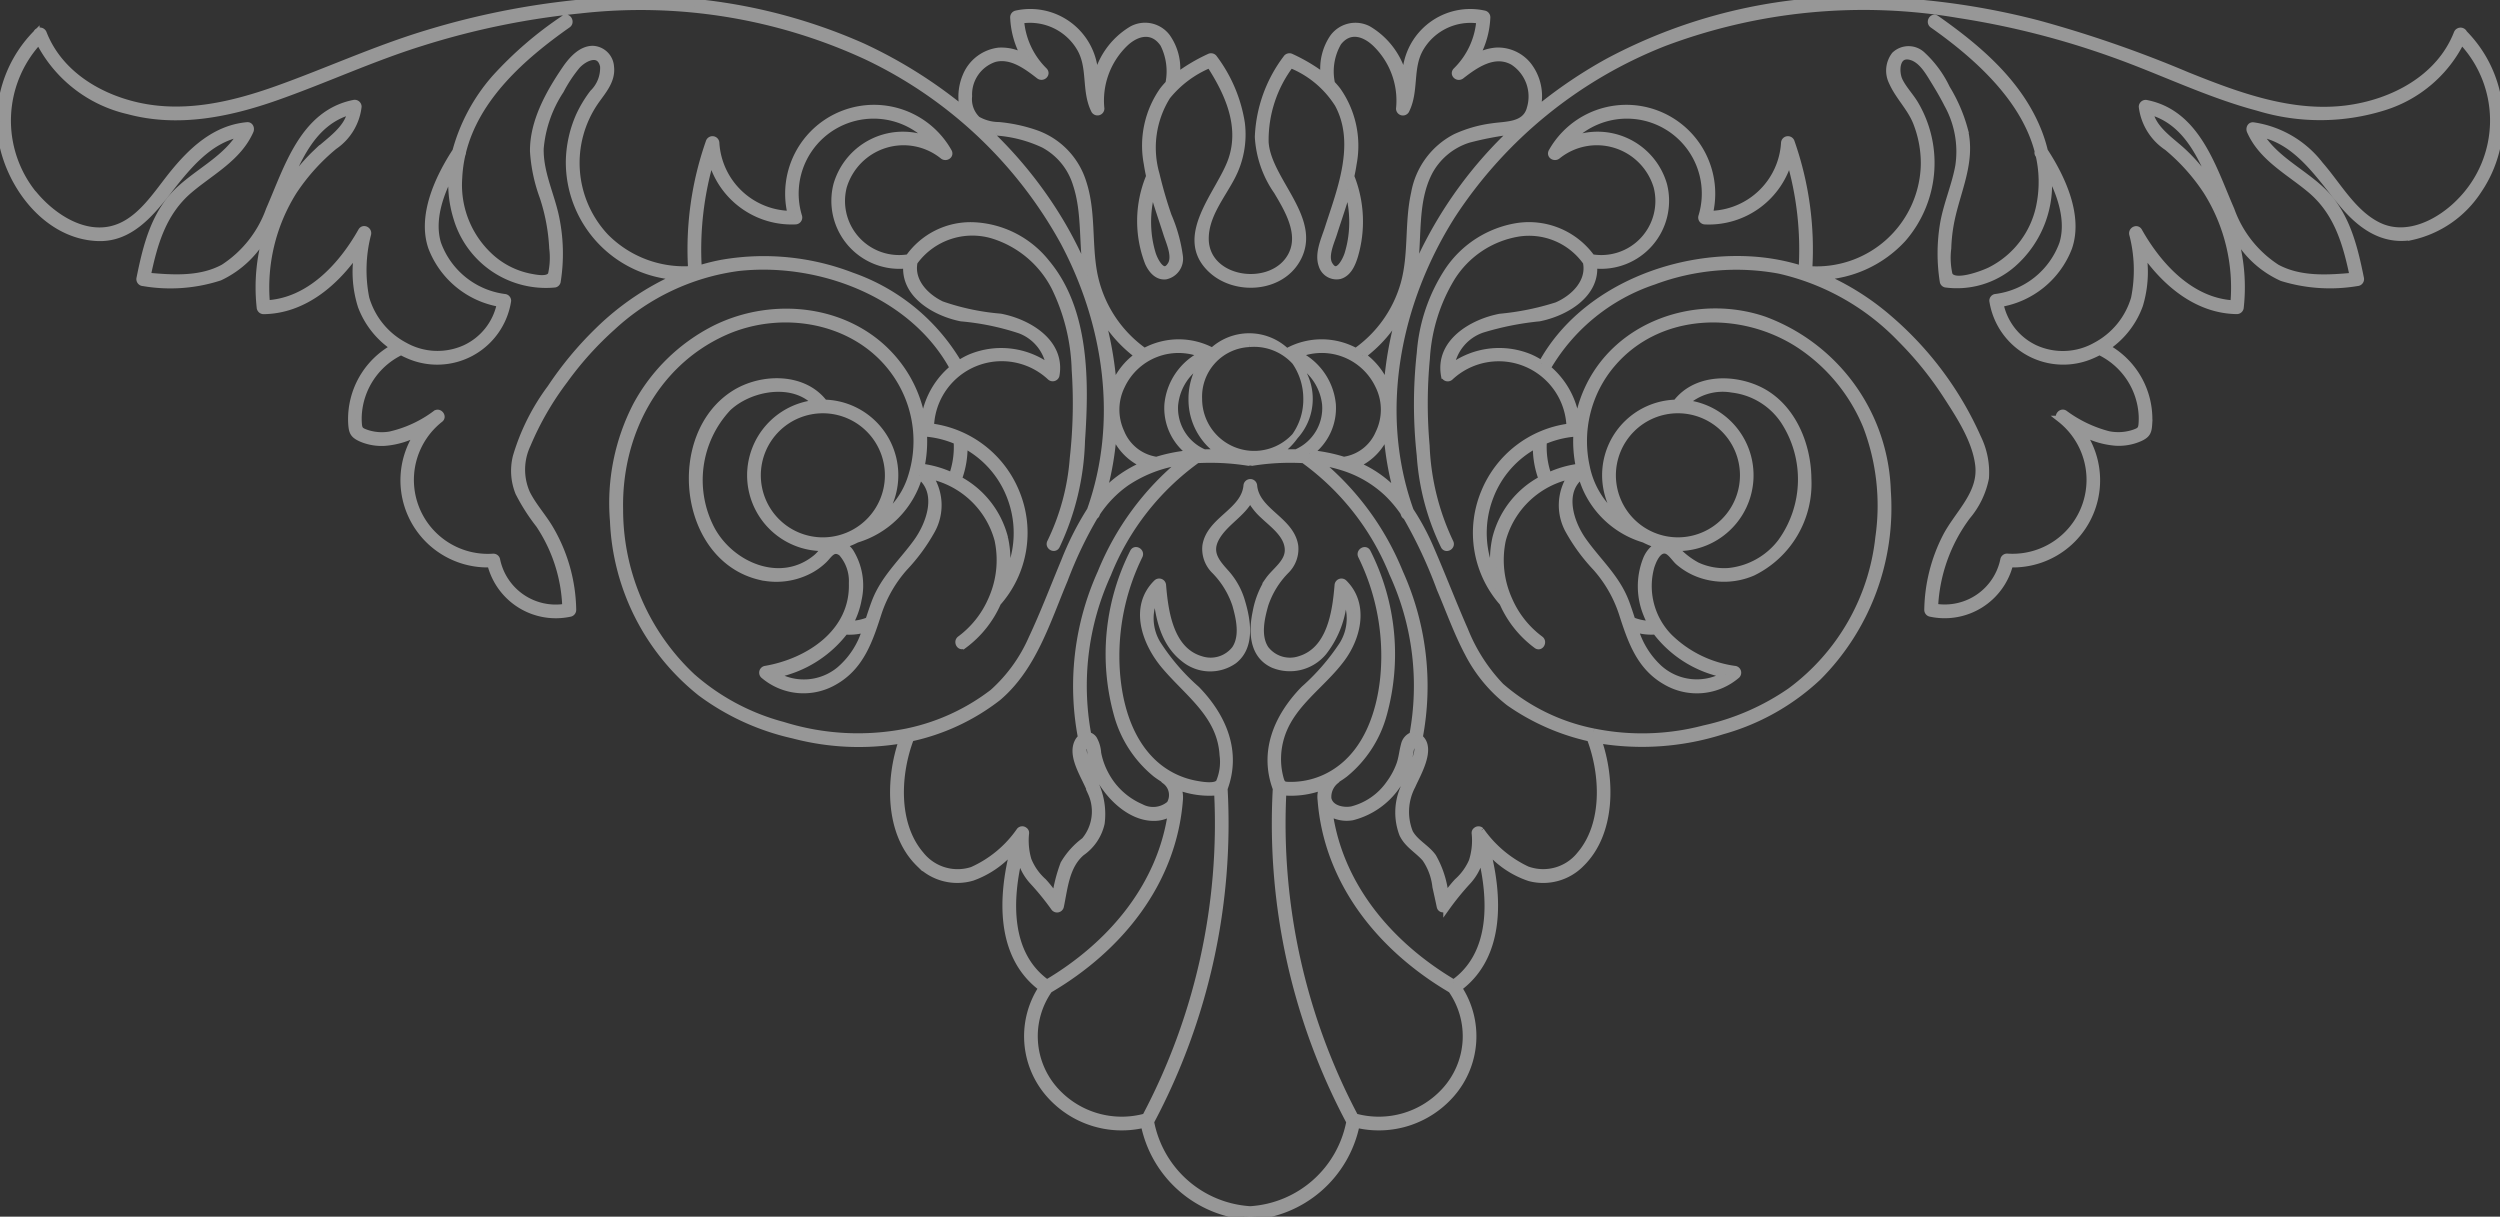 <svg xmlns="http://www.w3.org/2000/svg" xmlns:xlink="http://www.w3.org/1999/xlink" width="190.409" height="92.664" viewBox="0 0 190.409 92.664">
  <rect x="0" y="0" width="190.409" height="92.664" fill="#333333" stroke="none"/>
  <defs>
    <clipPath id="clip-path-222">
      <rect id="Rectángulo_551" data-name="Rectángulo 551" width="190.409" height="92.664" fill="#fbfbfc" stroke="#fbfbfb" stroke-width="0.5"/>
    </clipPath>
  </defs>
  <g id="Grupo_711" data-name="Grupo 711" transform="translate(190.409 92.664) rotate(180)" opacity="0.502">
    <g id="Grupo_297" data-name="Grupo 297" >
      <path id="Trazado_33465" data-name="Trazado 33465" d="M190.408,83.374c-.033-3.985-3.184-8.711-7.508-8.822-2.327-.06-3.879,1.733-5.194,3.412-1.488,1.9-3.158,4.073-5.651,4.527,1.067-1.861,3.152-2.832,4.692-4.265,1.912-1.78,2.516-4.287,3.018-6.756a.278.278,0,0,0-.263-.345,12.167,12.167,0,0,0-5.829.417,7.6,7.6,0,0,0-3.575,3.5q-.083.149-.162.3a14.119,14.119,0,0,0,.674-6.083.28.28,0,0,0-.273-.273c-3.069.038-5.523,2.159-7.19,4.608a8.613,8.613,0,0,0-.247-4.259,6.543,6.543,0,0,0-2.485-3.13,6.236,6.236,0,0,0,3.227-5.749c-.042-.682-.114-.911-.764-1.2a3.944,3.944,0,0,0-1.781-.3,6.3,6.3,0,0,0-2.6.8A6.386,6.386,0,0,0,153.045,49.7a5.122,5.122,0,0,0-6.073-3.754.276.276,0,0,0-.2.263,12.579,12.579,0,0,0,1.794,6.282c.538.885,1.25,1.666,1.714,2.595a4.442,4.442,0,0,1-.037,3.7,22.654,22.654,0,0,1-2.838,4.92,25.18,25.18,0,0,1-3.643,4.048,17.506,17.506,0,0,1-9.562,4.515c-6.162.691-13.33-2-16.382-7.636a6.215,6.215,0,0,0,2.261-4.7,9.591,9.591,0,0,0,1.661,4.59c3.173,4.589,9.488,5.5,14.283,3.079a13.983,13.983,0,0,0,5.912-5.779,16.214,16.214,0,0,0,1.768-8.827,17.671,17.671,0,0,0-6.653-13.1A18.656,18.656,0,0,0,130,36.67a19.539,19.539,0,0,0-8.312-.369c1.04-2.961,1.086-7.09-1.28-9.405a4.055,4.055,0,0,0-4.066-1.061,7.217,7.217,0,0,0-3.158,2.243c.981-3.683,1.166-8.231-2.121-10.663a6.7,6.7,0,0,0-.535-8.058,7.341,7.341,0,0,0-7.257-2.338A8.773,8.773,0,0,0,95.187,0,8.774,8.774,0,0,0,87.1,7.019a7.341,7.341,0,0,0-7.257,2.338,6.7,6.7,0,0,0-.535,8.058c-3.287,2.432-3.1,6.98-2.121,10.663a7.073,7.073,0,0,0-3.27-2.277A4.057,4.057,0,0,0,69.962,26.9c-2.36,2.326-2.323,6.439-1.28,9.407a20.147,20.147,0,0,0-9.449.673,17.507,17.507,0,0,0-7.3,4.107,18.255,18.255,0,0,0-5.286,14.186,14.37,14.37,0,0,0,9.4,13.041c5.174,1.76,11.345-.354,13.549-5.55A9.475,9.475,0,0,0,70.3,60a6.215,6.215,0,0,0,2.257,4.633,14.781,14.781,0,0,1-8.106,6.6,17.983,17.983,0,0,1-9.555.837,18.482,18.482,0,0,1-9.264-5.241A26.332,26.332,0,0,1,42.142,62.5c-1.014-1.565-2.213-3.4-2.425-5.283-.245-2.169,1.576-3.664,2.494-5.44A12.652,12.652,0,0,0,43.6,46.211a.276.276,0,0,0-.2-.263A5.122,5.122,0,0,0,37.329,49.7a6.386,6.386,0,0,0-5.452,10.066,6.27,6.27,0,0,0-2.6-.8,3.945,3.945,0,0,0-1.875.342c-.589.276-.631.528-.669,1.152a6.236,6.236,0,0,0,3.227,5.749,6.531,6.531,0,0,0-2.52,3.223,8.712,8.712,0,0,0-.213,4.166c-1.667-2.448-4.121-4.569-7.189-4.607a.279.279,0,0,0-.273.273,14.116,14.116,0,0,0,.674,6.083q-.08-.154-.162-.3A7.554,7.554,0,0,0,16.6,71.5a12.407,12.407,0,0,0-5.725-.373.278.278,0,0,0-.263.345c.5,2.469,1.107,4.976,3.018,6.756,1.539,1.433,3.623,2.4,4.69,4.263-2.852-.515-4.544-3.215-6.274-5.308-1.358-1.643-3.054-2.926-5.3-2.556a8.176,8.176,0,0,0-5.117,3.558,9.447,9.447,0,0,0,1.1,11.936l.007.005a.287.287,0,0,0,.536,0c1.338-3.426,4.908-5.287,8.4-5.737,4.2-.541,8.336,1,12.163,2.541a90.6,90.6,0,0,0,11.328,3.93,56.284,56.284,0,0,0,11.983,1.775,39.951,39.951,0,0,0,20.8-4.67,35.63,35.63,0,0,0,5.413-3.674A3.821,3.821,0,0,0,74,87.671a2.955,2.955,0,0,0,2.483,1.118,3.793,3.793,0,0,0,1.552-.5,6.633,6.633,0,0,0-.886,3.056.274.274,0,0,0,.2.263,4.93,4.93,0,0,0,5.932-3.933,11.868,11.868,0,0,0,.12-1.33,5.838,5.838,0,0,0,2.787,4.091,2.113,2.113,0,0,0,2.709-.647,4.218,4.218,0,0,0,.663-2.965,13.3,13.3,0,0,0,2.506,1.5.281.281,0,0,0,.373-.1,10.613,10.613,0,0,0,2.148-5.99,8.031,8.031,0,0,0-1.437-4.14c-.817-1.372-1.93-3.215-1.112-4.837,1.388-2.75,6.552-2.078,6.559,1.229,0,1.761-1.222,3.208-2,4.691a6.942,6.942,0,0,0-.75,4.123,11.108,11.108,0,0,0,2.084,4.924.281.281,0,0,0,.373.1,13.3,13.3,0,0,0,2.507-1.5,4.151,4.151,0,0,0,.726,3.042,2.094,2.094,0,0,0,2.645.571,5.837,5.837,0,0,0,2.787-4.091,11.873,11.873,0,0,0,.12,1.33,4.93,4.93,0,0,0,5.932,3.933.274.274,0,0,0,.2-.263,6.632,6.632,0,0,0-.888-3.059,3.5,3.5,0,0,0,2,.5,3.1,3.1,0,0,0,2.492-1.867,4.038,4.038,0,0,0,.218-2.6,36,36,0,0,0,7.675,4.809,41.717,41.717,0,0,0,21.511,3.317,59.822,59.822,0,0,0,11.653-2.325c3.9-1.176,7.583-2.875,11.411-4.243,3.4-1.214,7.048-2.072,10.639-1.264,3.056.688,5.988,2.5,7.167,5.518a.287.287,0,0,0,.536,0l.008-.005a9.574,9.574,0,0,0,2.76-6.744m-84.388-34.4a19.732,19.732,0,0,1-6.781,8.655,18.5,18.5,0,0,1-3.906-.2.578.578,0,0,1-.293,0,18.51,18.51,0,0,1-3.915.2,19.754,19.754,0,0,1-6.772-8.649,20.45,20.45,0,0,1-1.527-12.325.99.99,0,0,0,.638-.736c.14-.5.171-1.009.351-1.5a5.78,5.78,0,0,1,.786-1.455,4.98,4.98,0,0,1,2.845-1.973c.66-.127,1.652.065,1.814.839a1.584,1.584,0,0,1-.61,1.381.285.285,0,0,0-.087.1q-.3.181-.579.393a8.853,8.853,0,0,0-2.947,4.538,17.193,17.193,0,0,0,1.227,12.357c.154.315.624.039.471-.275a17.249,17.249,0,0,1-1.69-9.328c.275-2.643,1.255-5.509,3.55-7.061a6.2,6.2,0,0,1,3.534-1.081c.43.007.619-.006.746.431a5.536,5.536,0,0,1,.2,1.071,5.783,5.783,0,0,1-.179,1.989c-.71,2.655-3.173,4.076-4.711,6.189-1.213,1.667-1.757,4.131-.13,5.733a.276.276,0,0,0,.465-.193c.169-2.046.571-4.934,2.907-5.639a2.341,2.341,0,0,1,2.6.8c.636.965.328,2.324.035,3.356a6.7,6.7,0,0,1-1.614,2.621,2.315,2.315,0,0,0-.666,1.857c.292,2,2.951,2.616,3.131,4.593a.273.273,0,0,0,.545,0c.18-1.977,2.84-2.6,3.131-4.593a2.319,2.319,0,0,0-.666-1.857,6.716,6.716,0,0,1-1.614-2.621c-.293-1.029-.6-2.394.035-3.356a2.346,2.346,0,0,1,2.6-.8c2.337.685,2.738,3.608,2.906,5.639a.276.276,0,0,0,.465.193c1.875-1.845.865-4.592-.6-6.326-1.791-2.124-4.257-3.74-4.435-6.778a3.926,3.926,0,0,1,.284-2.1c.281-.4,1.389-.19,1.823-.109a6.407,6.407,0,0,1,3.214,1.649c1.961,1.866,2.68,4.75,2.793,7.368a17.329,17.329,0,0,1-1.761,8.356c-.154.314.317.59.471.275a17.193,17.193,0,0,0,1.227-12.357,8.854,8.854,0,0,0-2.947-4.538,6.964,6.964,0,0,0-.579-.393.281.281,0,0,0-.087-.1,1.343,1.343,0,0,1-.4-1.8,1.947,1.947,0,0,1,2.195-.236,5.525,5.525,0,0,1,2.69,2.472,5.644,5.644,0,0,1,.592,1.65,2.457,2.457,0,0,0,.309,1.062.688.688,0,0,0,.435.289,20.463,20.463,0,0,1-1.526,12.331M86.641,65.585A10.188,10.188,0,0,0,83.71,69a27.26,27.26,0,0,0,1.065-5.833c.018.047.034.093.053.14a5.2,5.2,0,0,0,1.813,2.279m-2.68-10.56a8.685,8.685,0,0,0,2.425,1.9c.243.128.491.241.74.347a4.3,4.3,0,0,0-2.1,1.943,4.617,4.617,0,0,0-.242.5,22.932,22.932,0,0,0-.818-4.691m6.719,3.114a4.221,4.221,0,0,0-1.77,3.727,4.748,4.748,0,0,0,2.633,3.809,4.78,4.78,0,0,1-6.135-2.393,4.1,4.1,0,0,1-.007-3.621,3.413,3.413,0,0,1,2.659-2.038,12.28,12.28,0,0,0,2.619.517m10.238,3.727a4.188,4.188,0,0,1-2.136,3.22,4.974,4.974,0,0,0,.853-2.8,4.82,4.82,0,0,0-2.208-4.113q.635.031,1.27.016c.008,0,.016.01.025.014a3.686,3.686,0,0,1,2.2,3.663m-7.815-3.7a4.819,4.819,0,0,0-2.216,4.118,4.966,4.966,0,0,0,.938,2.924,4.207,4.207,0,0,1-2.37-3.344,3.685,3.685,0,0,1,2.2-3.663l.018-.01c.477.012.955,0,1.433-.025m2.158,8.313a4.213,4.213,0,1,1,3.829-4.195,4.029,4.029,0,0,1-3.829,4.195m4.427-8.345a12.36,12.36,0,0,0,2.625-.513,3.446,3.446,0,0,1,2.7,2.123,4.1,4.1,0,0,1-.048,3.536,4.78,4.78,0,0,1-6.135,2.393,4.747,4.747,0,0,0,2.633-3.809,4.22,4.22,0,0,0-1.775-3.73m3.569-.857a9.491,9.491,0,0,0,1.669-.916,8.512,8.512,0,0,0,1.475-1.3,22.937,22.937,0,0,0-.806,4.653,4.594,4.594,0,0,0-.243-.5,4.305,4.305,0,0,0-2.1-1.939M106.665,69a10.169,10.169,0,0,0-2.931-3.415,5.194,5.194,0,0,0,1.812-2.278c.019-.047.036-.094.054-.14A27.26,27.26,0,0,0,106.665,69M73.894,84.324c.4-1.245,1.792-1.142,2.856-1.3a9.718,9.718,0,0,0,2.794-.8,5.953,5.953,0,0,0,3.139-4.26c.514-2.277.166-4.664.8-6.921a9.434,9.434,0,0,1,3.586-5.095.292.292,0,0,0,.058-.056,5.408,5.408,0,0,0,5.221.013.257.257,0,0,0,.053-.041,4.1,4.1,0,0,0,5.669.059,5.409,5.409,0,0,0,5.186-.031.293.293,0,0,0,.057.055,9.447,9.447,0,0,1,3.788,5.982c.409,2.274.086,4.646.824,6.867a5.768,5.768,0,0,0,3.55,3.7,11.915,11.915,0,0,0,2.855.623,3.307,3.307,0,0,1,1.645.444,2.135,2.135,0,0,1,.644,1.772,2.862,2.862,0,0,1-1.968,2.855c-1.266.323-2.442-.563-3.382-1.293-.269-.209-.642.131-.386.386a6.028,6.028,0,0,1,1.779,3.837,4.416,4.416,0,0,1-4.544-2.183c-.823-1.472-.314-3.206-1.065-4.686a.275.275,0,0,0-.508.138,6.05,6.05,0,0,1-1.823,4.975c-.925.874-2.14,1.125-2.93-.066a4.641,4.641,0,0,1-.392-3,5.564,5.564,0,0,0,.458-.53,7.335,7.335,0,0,0,1.189-5.56c-.05-.332-.113-.661-.185-.989a.265.265,0,0,0,.028-.044,8.816,8.816,0,0,0,.069-6.522c-.24-.532-.679-1.087-1.329-1.019a1.35,1.35,0,0,0-1.07,1.474,11.654,11.654,0,0,0,.863,3.118,32.307,32.307,0,0,1,.914,3.141,7.362,7.362,0,0,1-.831,5.962,8.159,8.159,0,0,1-3.239,2.411c-1.392-2.141-2.541-4.677-1.651-7.257.862-2.5,4.278-5.871,1.491-8.4-1.807-1.637-5.138-1.448-6.447.744-1.839,3.08,2.178,6.041,2.375,9a9.535,9.535,0,0,1-1.921,5.908A7.59,7.59,0,0,1,88.5,84.72c-1.052-1.948-.8-4.156-.251-6.214.294-1.1.671-2.168,1.019-3.248.269-.833.777-1.9.464-2.787a1.164,1.164,0,0,0-1.372-.809c-.657.193-.955.925-1.136,1.522a9.255,9.255,0,0,0,.263,5.983.265.265,0,0,0,.028.044c-.072.327-.136.656-.185.989a7.337,7.337,0,0,0,1.189,5.56,5.559,5.559,0,0,0,.458.529,4.384,4.384,0,0,1-.492,3.135c-.828,1.072-1.956.762-2.83-.064a6.049,6.049,0,0,1-1.823-4.975.275.275,0,0,0-.508-.138c-.75,1.478-.242,3.215-1.065,4.686a4.417,4.417,0,0,1-4.544,2.183A6.027,6.027,0,0,1,79.5,87.278c.257-.255-.117-.594-.386-.386-1.1.857-2.531,1.851-3.941,1.064a3.149,3.149,0,0,1-1.275-3.632m13.861-6.073a8.805,8.805,0,0,1-.354-2.888,8.191,8.191,0,0,1,.349-2.035c.147-.474.8-1.845,1.405-.816.38.645-.131,1.716-.335,2.36-.178.562-.367,1.12-.549,1.68s-.36,1.128-.516,1.7m14.349-1.7c-.182-.56-.371-1.119-.549-1.68-.2-.644-.715-1.715-.335-2.36.6-1.025,1.255.331,1.405.816a8.221,8.221,0,0,1,.349,2.035,8.77,8.77,0,0,1-.354,2.888c-.156-.571-.333-1.136-.516-1.7m12.426,6.039a10.152,10.152,0,0,1-3.609-.936,5.111,5.111,0,0,1-2.475-3.007c-.752-2.253-.415-4.677-.849-6.985a30.173,30.173,0,0,0,1.979,4.009,32.234,32.234,0,0,0,5.629,7.021c-.221-.045-.448-.076-.675-.1m-39.353.089a31.872,31.872,0,0,0,6.853-9.318q.4-.825.739-1.675c-.5,2.629.048,5.539-1.276,7.974a5.139,5.139,0,0,1-2.931,2.375,24.55,24.55,0,0,1-3.385.644m-28.561-14.2A19.677,19.677,0,0,0,51.6,71.594a8.951,8.951,0,0,0-6.12,2.878,8.813,8.813,0,0,0-.908,10.317c.358.584.851,1.092,1.158,1.707.342.686.291,2.188-.89,1.838-.787-.234-1.287-1.1-1.689-1.754-.37-.6-.731-1.206-1.049-1.836a7.412,7.412,0,0,1-.865-4.721c.274-1.515.916-2.935,1.17-4.457a13.676,13.676,0,0,0,.009-4.358.262.262,0,0,0-.19-.19,6.49,6.49,0,0,0-5.107,1.525A8.043,8.043,0,0,0,34.439,79.7c-.937-1.7-1.675-3.764-1.129-5.58a6.262,6.262,0,0,1,5.135-4.1.271.271,0,0,0,.2-.263A5.444,5.444,0,0,0,31,65.635c-.167.073-.33.154-.491.24a5.7,5.7,0,0,1-3.239-4.849,5.321,5.321,0,0,1,.011-.661c.037-.455.19-.526.616-.677a3.757,3.757,0,0,1,1.937-.109,9.709,9.709,0,0,1,3.333,1.6c.258.166.57-.232.33-.428a5.883,5.883,0,0,1,4.045-10.5.273.273,0,0,0,.263-.2,4.575,4.575,0,0,1,5.241-3.614,12.494,12.494,0,0,1-2.473,6.907,6.4,6.4,0,0,0-1.4,2.908,6.006,6.006,0,0,0,.6,3.078,25.674,25.674,0,0,0,6.846,9.149M73,64.958a5.634,5.634,0,0,0,.862.476,6.114,6.114,0,0,0,6.05-.761,3.583,3.583,0,0,1-2.4,2.9,22.273,22.273,0,0,1-4.337.865c-1.973.395-4.363,1.774-4.158,4.032A4.929,4.929,0,0,0,63.692,78.6a5.248,5.248,0,0,0,7.24,3.3,5.956,5.956,0,0,1-10.123-5.736.276.276,0,0,0-.263-.345,6.337,6.337,0,0,0-6.418,4.751,24.263,24.263,0,0,1-.959-8.4,15.8,15.8,0,0,0,3,.639c6.325.7,13.672-2.085,16.824-7.854m-2.685-5.127a9.406,9.406,0,0,0-.174-2.731,7.88,7.88,0,0,0,2.343-.68,6.478,6.478,0,0,1,.366,2.637,7.437,7.437,0,0,1-2.28.593.292.292,0,0,0-.254.182M76.5,48.423a7.665,7.665,0,0,1,.4,6.431,7.48,7.48,0,0,1-3.492,3.933,6.817,6.817,0,0,0-.439-2.616A7,7,0,0,0,76.491,51.7a7.608,7.608,0,0,0,.011-3.281M58.965,41.284a4.293,4.293,0,0,1,5.063.474,6.535,6.535,0,0,1,1.859,3.008,4.212,4.212,0,0,0-1.5-.183.262.262,0,0,0-.069.018,8.647,8.647,0,0,0-5.356-3.318m7.618,5.529c.692,1.841,2.122,3.084,3.235,4.653,1,1.4,1.748,3.755.15,4.969-.076-.258-.161-.514-.261-.766a7.019,7.019,0,0,0-4.521-4.087,5.491,5.491,0,0,0-1.085-.43,2.229,2.229,0,0,0,.945-1.132,5.6,5.6,0,0,0-.031-4.1,6.3,6.3,0,0,0-.374-.794,3.834,3.834,0,0,1,1.4.265.251.251,0,0,0,.059.01c.154.469.305.943.481,1.412m1.009,9.65a4.975,4.975,0,1,1-4.975-4.974,4.98,4.98,0,0,1,4.975,4.974m-5.525,5.492a4.191,4.191,0,0,1-3.586,1.057,5.5,5.5,0,0,1-3.913-2.375,8.14,8.14,0,0,1,.223-9.281,5.723,5.723,0,0,1,3.946-2.2,4.918,4.918,0,0,1,2.426.438A6.042,6.042,0,0,1,62.809,50.9c.022.021.044.037.065.056-.086,0-.17-.013-.257-.013a5.52,5.52,0,0,0-.55,11.012M69.031,36.93A15.256,15.256,0,0,1,76.1,40.4a13.3,13.3,0,0,1,2.739,4.266c.892,2.026,1.683,4.1,2.564,6.128a18.525,18.525,0,0,0,1.584,2.978c2.7,7.533,1.007,15.929-3.229,22.561A34.214,34.214,0,0,1,63.672,89.391a43.11,43.11,0,0,1-22.451,2.15,63.418,63.418,0,0,1-11.7-2.97c-3.714-1.314-7.276-3.089-11.092-4.1a16.208,16.208,0,0,0-9.672.061,9.841,9.841,0,0,0-5.823,5.014,8.777,8.777,0,0,1,.1-12.22c1.55-1.6,4.068-2.92,6.26-1.828,1.92.957,3.046,3.062,4.413,4.622A7.852,7.852,0,0,0,18.8,83.1c.228.02.31-.241.235-.41-.9-2.052-2.959-3.1-4.6-4.478C12.4,76.5,11.721,74.138,11.2,71.64c1.944-.177,4.035-.309,5.8.645a8.715,8.715,0,0,1,3.475,4.4c1.376,3.135,2.564,7.334,6.442,8.112a.276.276,0,0,0,.345-.263,4.337,4.337,0,0,0-1.912-3.085,15.151,15.151,0,0,1-3-3.353,13.763,13.763,0,0,1-2.063-8.557c3.237.17,5.708,2.85,7.208,5.515.16.285.552.079.5-.21a10.876,10.876,0,0,1-.142-4.9,5.978,5.978,0,0,1,2.937-3.605,5.1,5.1,0,0,1,4.621-.2,4.771,4.771,0,0,1,2.659,3.393A6.808,6.808,0,0,0,32.84,73.8c-.847,2.442.527,5.345,1.843,7.36a11.041,11.041,0,0,0,.429,1.386c1.449,3.766,4.608,6.444,7.823,8.7.288.2.56-.27.275-.471-3.339-2.346-6.975-5.6-8.022-9.652a.233.233,0,0,0-.026-.229l-.051-.08a9.115,9.115,0,0,1-.074-3.647,7.066,7.066,0,0,1,3.8-5.1c.561-.274,2.8-1.129,3.115-.3a5.79,5.79,0,0,1,.091,1.987,12.432,12.432,0,0,1-.254,2.149c-.487,2.337-1.6,4.451-1.011,6.89a12.055,12.055,0,0,0,1.359,3.149,8.27,8.27,0,0,0,1.829,2.507,1.525,1.525,0,0,0,2.132.03,1.955,1.955,0,0,0,.2-2.067c-.48-1.093-1.378-1.928-1.833-3.054a8.462,8.462,0,0,1-.6-3.312,8.189,8.189,0,0,1,8.765-7.9,24.676,24.676,0,0,0,1.344,9.705.274.274,0,0,0,.535-.072,5.771,5.771,0,0,1,5.7-5.425,6.519,6.519,0,0,0,12.006,4.764c.169-.289-.2-.508-.428-.33a4.768,4.768,0,0,1-7.567-2.332,4.368,4.368,0,0,1,4.96-5.406,5.892,5.892,0,0,0,5.691,2.375,7.86,7.86,0,0,0,5.213-3.313A13.16,13.16,0,0,0,82.25,65.8a35.653,35.653,0,0,0,.006-7.8,18.6,18.6,0,0,0-1.826-6.917c-.164-.311-.634-.035-.471.275a18.808,18.808,0,0,1,1.814,7.357,36.462,36.462,0,0,1-.02,6.652,13.372,13.372,0,0,1-1.911,6.142,7.4,7.4,0,0,1-5.084,3.386A5.323,5.323,0,0,1,69.6,72.7c-.313-1.517.943-2.742,2.233-3.3a20.276,20.276,0,0,1,4.33-.881c2.127-.41,4.7-1.923,4.243-4.454a.275.275,0,0,0-.456-.12,5.413,5.413,0,0,1-9.1-3.786,8.128,8.128,0,0,0,6.509-4.99,8.044,8.044,0,0,0-1.4-8.419,8.045,8.045,0,0,0-2.589-3.241c-.285-.207-.556.267-.275.471a7.388,7.388,0,0,1,2.382,3.012l0,0a7.338,7.338,0,0,1,.486,4.562,6.824,6.824,0,0,1-5.238,4.893,3.963,3.963,0,0,0,.216-4.18,14.03,14.03,0,0,0-2.076-2.833,9.875,9.875,0,0,1-1.983-3.424c-.673-2.079-1.324-4.115-3.349-5.263a4.679,4.679,0,0,0-5.412.489.274.274,0,0,0,.12.456,8.847,8.847,0,0,1,5.029,2.452,5.539,5.539,0,0,1,1.391,5.338c-.132.412-.5,1.4-1.136,1.256-.351-.078-.683-.629-.944-.86A5.065,5.065,0,0,0,61,48.94a5.522,5.522,0,0,0-4.093.121,7.529,7.529,0,0,0-4.21,7.156c.024,2.717,1.3,5.7,3.918,6.843,2.023.883,4.723.781,6.136-1.084a5.507,5.507,0,0,0,4.205-8.912,6.555,6.555,0,0,1,2.619,4.046,9.061,9.061,0,0,1-1.951,7.831c-3.563,4.189-9.844,4.331-14.251,1.464a13.627,13.627,0,0,1-5.114-6.216,17,17,0,0,1-.932-8.463,16.783,16.783,0,0,1,6.71-11.693,18.509,18.509,0,0,1,6.591-2.866,18.51,18.51,0,0,1,8.4-.237m-44.9,44.177c.939.874,2.328,1.733,2.555,3.08-2.944-.805-4.1-3.748-5.207-6.488a13.8,13.8,0,0,0,2.653,3.409M77.613,29.4a.264.264,0,0,0,.359.018.236.236,0,0,0,.094-.125l0-.008a.23.23,0,0,0,.008-.071s0,0,0-.007a5.147,5.147,0,0,1,.212-2.127,4.429,4.429,0,0,1,1.133-1.566,9.659,9.659,0,0,0,.9-1.148,7.432,7.432,0,0,0,.942,3.034c.5.7,1.35,1.083,1.772,1.846a4.238,4.238,0,0,1-.186,3.572c-.376.869-1.585,2.856-.549,3.672a20.988,20.988,0,0,0,1.492,12.557,21.232,21.232,0,0,0,6.23,8.457,11.516,11.516,0,0,1-1.82-.407l-.021-.007a8.721,8.721,0,0,1-3.426-1.984,9.477,9.477,0,0,1-1.239-1.465c-.017-.049-.033-.1-.051-.147a.27.27,0,0,0-.157-.164,35.6,35.6,0,0,1-2.573-5.51c-.7-1.634-1.294-3.319-2.126-4.89a11.314,11.314,0,0,0-3.147-3.794,17.25,17.25,0,0,0-6.154-2.7c-1.038-2.712-1.236-6.52.759-8.862A3.581,3.581,0,0,1,74.1,26.435,8.924,8.924,0,0,1,77.613,29.4M79.69,17.808c4.828,2.856,8.667,7.338,9.465,12.96a2.523,2.523,0,0,0-1.746-.331,5.9,5.9,0,0,0-4.217,4.115,6.357,6.357,0,0,0-.186.829c-.025.15-.121.943-.5.48-.194-.238.065-.9.145-1.151.24-.737.63-1.412.885-2.142a4.661,4.661,0,0,0,.053-3.429c-.381-.815-1.168-1.213-1.736-1.868a4.666,4.666,0,0,1-.79-2.144q-.17-.755-.33-1.512c-.053-.249-.373-.24-.5-.065a20.648,20.648,0,0,1-1.629,2,4.033,4.033,0,0,0-.992,2.013c-.847-3.416-.977-7.577,2.074-9.753M87.2,7.607a47.733,47.733,0,0,1,5.485,24.728,6.709,6.709,0,0,0-3.04.429,1.86,1.86,0,0,0,.162-1.025C89.319,25.427,85.194,20.4,79.87,17.28a6.16,6.16,0,0,1,.485-7.685A6.809,6.809,0,0,1,87.2,7.607m15.56-.381a48.292,48.292,0,0,0-5.6,25.372c-1.06,2.841.1,5.5,2.109,7.568a16.305,16.305,0,0,1,3,3.492,3.759,3.759,0,0,1,.071,3.709c-.188-1.8-.592-3.676-2.075-4.849a3.149,3.149,0,0,0-3.829-.176c-1.367,1.052-1.047,3.04-.615,4.482A5.579,5.579,0,0,0,97.007,49c.744.826,1.409,1.567.77,2.707-.658,1.173-2,1.82-2.587,2.982a4.519,4.519,0,0,0-.968-1.249c-.746-.718-1.908-1.51-1.917-2.664-.007-.97.986-1.58,1.491-2.3a6.533,6.533,0,0,0,.952-2.4c.319-1.488.289-3.291-1.291-4.027A3.332,3.332,0,0,0,89.6,43a7.417,7.417,0,0,0-1.56,4.364,3.8,3.8,0,0,1,.125-3.809,17,17,0,0,1,2.945-3.392c2.007-2.069,3.169-4.727,2.109-7.568a48.292,48.292,0,0,0-5.6-25.372A8.223,8.223,0,0,1,95.187.545a8.223,8.223,0,0,1,7.572,6.68M110.5,17.28c-5.332,3.121-9.461,8.161-9.938,14.486,0,0,0,.007,0,.011s0,.012,0,.017c0,.023,0,.046-.006.069a.221.221,0,0,0,0,.024,2,2,0,0,0,.175.879,6.709,6.709,0,0,0-3.044-.431,47.731,47.731,0,0,1,5.484-24.728,6.809,6.809,0,0,1,6.844,1.988,6.16,6.16,0,0,1,.485,7.685m2.254,10.281a4.032,4.032,0,0,0-.991-2.013,20.6,20.6,0,0,1-1.629-2,.276.276,0,0,0-.5.065c-.307,1.451-.416,3.089-1.6,4.11a3.7,3.7,0,0,0-1.51,2.233,5.488,5.488,0,0,0,.442,2.964,10.572,10.572,0,0,1,.9,2.383c.043.28.122.646-.227.58-.316-.06-.257-.365-.305-.639a6,6,0,0,0-.4-1.331c-.739-1.718-2.645-3.714-4.694-3.507a2.293,2.293,0,0,0-1.036.376c.794-5.629,4.635-10.116,9.467-12.974,3.051,2.177,2.922,6.337,2.074,9.753m8.306,8.878a16.484,16.484,0,0,0-6.659,3.1c-2.687,2.282-3.74,5.834-5.064,8.973a31.145,31.145,0,0,1-2.305,4.835.267.267,0,0,0-.13.148c-.012.034-.023.068-.035.1a8.65,8.65,0,0,1-2.22,2.294,10,10,0,0,1-4.311,1.621,21.223,21.223,0,0,0,6.24-8.464,20.989,20.989,0,0,0,1.492-12.559.978.978,0,0,0,.265-.335c.572-1.162-.663-2.78-1.012-3.853a3.459,3.459,0,0,1,.491-3.66,5.923,5.923,0,0,0,1.594-1.773,11.888,11.888,0,0,0,.637-2.505,9.981,9.981,0,0,0,.9,1.154,4.4,4.4,0,0,1,1.163,1.651,5.244,5.244,0,0,1,.182,2.041s0,0,0,.007a.228.228,0,0,0,.008.072l0,.008a.236.236,0,0,0,.093.124.264.264,0,0,0,.361-.018,8.722,8.722,0,0,1,3.618-3.007,3.579,3.579,0,0,1,3.925,1.184c2,2.339,1.8,6.15.76,8.861m1.718,20.024a4.975,4.975,0,1,1,4.975,4.975,4.98,4.98,0,0,1-4.975-4.975m10.494,0a5.526,5.526,0,0,0-5.52-5.52c-.079,0-.156.008-.235.012.258-.236.475-.543.729-.755,2.682-2.243,6.49-.631,7.989,2.16a8.046,8.046,0,0,1-1.252,9.234c-1.674,1.586-4.986,2.173-6.686.361a5.527,5.527,0,0,0,4.975-5.492m-12.869-.027c-1.643-1.242-.811-3.651.215-5.065,1.108-1.527,2.486-2.755,3.168-4.558.178-.469.33-.944.485-1.412a.25.25,0,0,0,.055-.009,3.827,3.827,0,0,1,1.4-.265,6.076,6.076,0,0,0-.68,1.9,4.847,4.847,0,0,0,.626,3.626,1.791,1.791,0,0,0,.561.505,5.484,5.484,0,0,0-1.05.421,7.065,7.065,0,0,0-4.778,4.854m5.578-11.853a4.21,4.21,0,0,0-1.493.181,6.406,6.406,0,0,1,1.985-3.11,4.268,4.268,0,0,1,4.933-.371,8.8,8.8,0,0,0-5.355,3.318.273.273,0,0,0-.07-.018M119.808,59.65a7.436,7.436,0,0,1-2.28-.593,6.483,6.483,0,0,1,.366-2.637,7.874,7.874,0,0,0,2.351.681,9.564,9.564,0,0,0-.165,2.815.278.278,0,0,0-.271-.266M113.883,51.7a7,7,0,0,0,3.523,4.467,6.815,6.815,0,0,0-.438,2.616,7.483,7.483,0,0,1-3.492-3.933,7.664,7.664,0,0,1,.4-6.431,7.608,7.608,0,0,0,.011,3.281M135.325,72.65a15.48,15.48,0,0,0,1.881-.466,24.268,24.268,0,0,1-.96,8.389,6.337,6.337,0,0,0-6.418-4.751.276.276,0,0,0-.263.345A5.956,5.956,0,0,1,119.441,81.9a5.248,5.248,0,0,0,7.241-3.3,4.929,4.929,0,0,0-5.321-6.131c.205-2.257-2.185-3.637-4.158-4.032a19.605,19.605,0,0,1-4.488-.928,3.534,3.534,0,0,1-2.251-2.838,6.115,6.115,0,0,0,6.051.761,5.611,5.611,0,0,0,.863-.476,15.285,15.285,0,0,0,8.141,6.7,18.632,18.632,0,0,0,9.806.992m24.539-6.775c-.16-.086-.323-.168-.491-.24a5.444,5.444,0,0,0-7.644,4.121.271.271,0,0,0,.2.263,6.261,6.261,0,0,1,5.135,4.1c.538,1.792-.174,3.825-1.094,5.514a8.841,8.841,0,0,0-.347-3.576,7.083,7.083,0,0,0-7.477-5.037.262.262,0,0,0-.19.19,13.522,13.522,0,0,0,.155,5.09c.385,1.684,1.185,3.311,1.136,5.071a9.489,9.489,0,0,1-1.54,4.406,10.663,10.663,0,0,1-1.253,1.891c-.557.606-1.738,1.182-2-.044a2.658,2.658,0,0,1,.8-2.039,9.334,9.334,0,0,0,1.037-1.72,8.963,8.963,0,0,0,.773-3.5,8.737,8.737,0,0,0-8.26-8.775,20.4,20.4,0,0,0,6.034-4.089,26.668,26.668,0,0,0,3.64-4.381,16.6,16.6,0,0,0,2.618-5.218,4.445,4.445,0,0,0-.188-2.765,14.863,14.863,0,0,0-1.549-2.426,12.01,12.01,0,0,1-2.025-6.279,4.575,4.575,0,0,1,5.237,3.615.273.273,0,0,0,.263.2,5.883,5.883,0,0,1,4.045,10.5c-.242.2.075.593.33.428a9.182,9.182,0,0,1,3.507-1.626,3.675,3.675,0,0,1,1.763.135c.426.151.579.222.616.677a5.286,5.286,0,0,1,.011.661,5.7,5.7,0,0,1-3.239,4.849m28.02,12.061a8.9,8.9,0,0,1-.444,11.607,10.171,10.171,0,0,0-6.808-5.324c-3.771-1.016-7.639-.222-11.248,1.046-3.752,1.319-7.354,3-11.16,4.178a59.413,59.413,0,0,1-11.99,2.453,41.023,41.023,0,0,1-21.816-3.517,33.53,33.53,0,0,1-15.013-14.124c-3.327-6.233-4.433-13.7-2.034-20.443A22.817,22.817,0,0,0,109.35,49.9c.815-1.95,1.568-3.943,2.468-5.855a11.9,11.9,0,0,1,2.973-4.116,16.085,16.085,0,0,1,6.552-3,19.126,19.126,0,0,1,9.428.506,17.1,17.1,0,0,1,6.929,3.7,17.436,17.436,0,0,1,5.5,12.736c.116,5.605-2.625,11.03-7.846,13.442-4.813,2.223-11.065.881-13.691-3.977A8.972,8.972,0,0,1,121,56.367a6.233,6.233,0,0,1,2.43-3.316,5.508,5.508,0,0,0,4.2,8.926c1.568,2.066,4.79,2.012,6.851.71,5-3.159,4.026-12.538-1.964-13.943a5.449,5.449,0,0,0-3.931.568,4.81,4.81,0,0,0-.937.707c-.392.381-.691,1.009-1.333.539a3.235,3.235,0,0,1-.809-2.318c-.119-3.738,3.326-5.986,6.631-6.545a.274.274,0,0,0,.12-.456,4.679,4.679,0,0,0-5.412-.489c-2.024,1.148-2.676,3.184-3.349,5.263a9.873,9.873,0,0,1-1.983,3.424,14.036,14.036,0,0,0-2.076,2.833,3.963,3.963,0,0,0,.216,4.18,6.824,6.824,0,0,1-5.238-4.893A7.338,7.338,0,0,1,114.895,47l0,0a7.389,7.389,0,0,1,2.382-3.013c.282-.2.009-.677-.275-.471a8.045,8.045,0,0,0-2.589,3.241,8.044,8.044,0,0,0-1.4,8.419,8.128,8.128,0,0,0,6.509,4.99,5.413,5.413,0,0,1-9.1,3.786.275.275,0,0,0-.456.12c-.452,2.53,2.117,4.044,4.243,4.454a18.111,18.111,0,0,1,4.479.945c1.229.586,2.384,1.777,2.084,3.235a5.445,5.445,0,0,1-5.951,2.044,7.921,7.921,0,0,1-4.72-3.926,15.243,15.243,0,0,1-1.565-6.314,37.822,37.822,0,0,1,.145-6.743,17.607,17.607,0,0,1,1.727-6.405c.164-.31-.307-.585-.471-.275a19.94,19.94,0,0,0-1.915,7.994c-.309,4.472-.363,9.939,2.681,13.572a7.507,7.507,0,0,0,5.523,2.834A5.768,5.768,0,0,0,121.2,73.05a4.368,4.368,0,0,1,4.959,5.406,4.769,4.769,0,0,1-7.567,2.332c-.23-.179-.6.044-.428.33a6.519,6.519,0,0,0,12.006-4.764,5.772,5.772,0,0,1,5.7,5.425.274.274,0,0,0,.535.072,24.673,24.673,0,0,0,1.344-9.7A8.411,8.411,0,0,1,144.3,74.64a8.226,8.226,0,0,1,.741,10.313c-.556.792-1.273,1.579-1.149,2.619a1.434,1.434,0,0,0,1.367,1.353c.9,0,1.617-.828,2.078-1.5,1.242-1.821,2.478-4.015,2.457-6.282a12.236,12.236,0,0,0-.732-3.466,14.7,14.7,0,0,1-.733-3.911,5.793,5.793,0,0,1,.091-1.987c.195-.509,1.219-.278,1.639-.2a6.319,6.319,0,0,1,2.808,1.353,7.413,7.413,0,0,1,2.588,6.159,10.173,10.173,0,0,1-.249,1.821.243.243,0,0,0-.038.158c-1.028,4.176-4.568,7.3-8,9.713-.285.2-.012.673.275.471a28.29,28.29,0,0,0,5.269-4.537,13.972,13.972,0,0,0,2.992-5.565c1.312-2.012,2.683-4.912,1.835-7.346a6.811,6.811,0,0,0-5.225-4.267,4.767,4.767,0,0,1,2.659-3.393,5.1,5.1,0,0,1,4.621.2,5.969,5.969,0,0,1,2.937,3.605,10.921,10.921,0,0,1-.142,4.9c-.055.292.339.492.5.21,1.5-2.665,3.971-5.345,7.208-5.515a13.762,13.762,0,0,1-2.063,8.557,15.642,15.642,0,0,1-3.08,3.418,4.238,4.238,0,0,0-1.836,3.02.276.276,0,0,0,.345.263c3.878-.779,5.065-4.977,6.442-8.112a8.761,8.761,0,0,1,3.475-4.4c1.757-.963,3.864-.822,5.8-.646-.521,2.5-1.2,4.862-3.237,6.575-1.638,1.379-3.694,2.426-4.6,4.478-.074.169.007.43.235.41,2.438-.216,4.233-1.9,5.7-3.72,1.28-1.585,2.569-3.752,4.717-4.21,2.258-.481,4.536,1.092,5.889,2.763m-24.194,6.25c.231-1.379,1.679-2.252,2.631-3.152A13.8,13.8,0,0,0,168.9,77.7c-1.111,2.74-2.263,5.683-5.208,6.489" transform="translate(0)" fill="#fbfbfc" stroke="#fbfbfb" stroke-width="0.5"/>
    </g>
  </g>
</svg>
